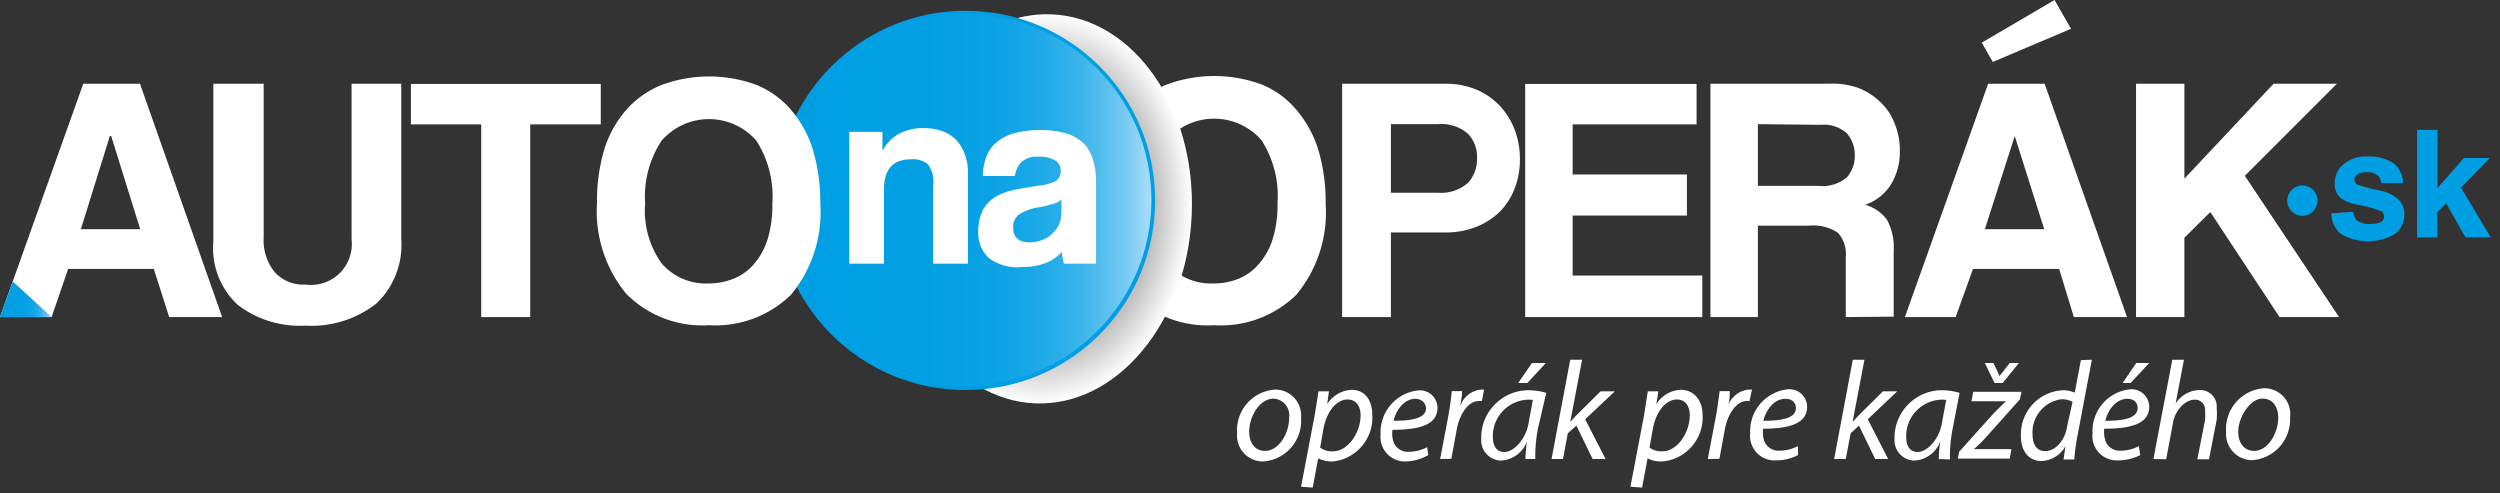 <svg xmlns="http://www.w3.org/2000/svg" xmlns:serif="http://www.serif.com/" fill-rule="evenodd" stroke-linejoin="round" stroke-miterlimit="1.414" clip-rule="evenodd" viewBox="0 0 228 45" width="228" height="45"><rect x="0" y="0" width="228" height="45" fill="#333333" stroke="none"/><path fill="#fff" fill-rule="nonzero" d="M118.656 38.076a3.723 3.723 0 0 1-3.427 4.008l-.069.001a2.356 2.356 0 0 1-2.336-2.546 3.722 3.722 0 0 1 3.427-4.008l.069-.001a2.356 2.356 0 0 1 2.336 2.546zm-4.729 1.302c0 1.022.541 1.744 1.442 1.744 1.263 0 2.205-1.603 2.205-3.046a1.53 1.53 0 0 0-1.443-1.724c-1.323.04-2.224 1.724-2.204 3.066v-.04zM118.656 44.388l1.242-6.513c.121-.741.261-1.563.341-2.184h.962l-.16 1.162a2.807 2.807 0 0 1 2.224-1.302c1.323 0 1.884 1.102 1.884 2.224.174 2.159-1.433 4.088-3.587 4.309a2.785 2.785 0 0 1-1.343-.281l-.501 2.665-1.062-.08zm1.743-3.567c.336.246.748.366 1.163.341 1.363 0 2.525-1.683 2.525-3.307 0-.641-.301-1.423-1.203-1.423-.901 0-1.863.962-2.184 2.666l-.301 1.723zM130.259 41.503a4.337 4.337 0 0 1-2.138.585 2.235 2.235 0 0 1-2.211-2.469 3.844 3.844 0 0 1 3.367-4.008 1.61 1.61 0 0 1 1.824 1.583c0 1.623-1.824 2.004-4.108 2.004-.057.398-.016.804.12 1.182.242.536.796.866 1.383.822a3.615 3.615 0 0 0 1.663-.421l.1.722zm-1.162-5.131c-1.022 0-1.764.982-2.004 2.004 1.663 0 2.966-.22 2.966-1.162-.08-.561-.461-.842-1.022-.842h.06zM131.341 41.863l.762-4.008c.14-.801.24-1.603.3-2.184h.942c0 .441-.1.862-.16 1.343a2.206 2.206 0 0 1 1.884-1.483h.28l-.2 1.042h-.281c-.922 0-1.723 1.102-2.004 2.545l-.501 2.725-1.022.02zM139.117 41.863c.018-.536.064-1.071.14-1.603a2.671 2.671 0 0 1-2.385 1.744A1.852 1.852 0 0 1 135.089 40l-.001-.101c0-2.349 1.92-4.287 4.269-4.308a5.709 5.709 0 0 1 1.663.24l-.741 3.167a13.31 13.31 0 0 0-.26 2.865h-.902zm.681-5.39a2.872 2.872 0 0 0-.741 0 3.318 3.318 0 0 0-2.906 3.386c0 .682.24 1.363 1.062 1.363.822 0 2.004-1.162 2.224-2.806l.361-1.943zm1.182-3.367l-1.683 1.823h-.842l1.263-1.823h1.262zM141.501 41.863l1.704-9.058h1.082l-1.082 5.672.581-.622 2.184-2.164h1.303l-2.705 2.545 1.863 3.627h-1.182l-1.483-3.046-.782.702-.44 2.344h-1.043zM148.696 44.388l1.242-6.513c.12-.741.241-1.563.341-2.184h.962l-.181 1.162a2.767 2.767 0 0 1 2.205-1.302c1.343 0 2.004 1.102 2.004 2.224.172 2.187-1.482 4.129-3.667 4.309a2.724 2.724 0 0 1-1.343-.281l-.501 2.665-1.062-.08zm1.743-3.567c.336.246.747.366 1.163.341 1.362 0 2.505-1.683 2.505-3.307 0-.641-.281-1.423-1.183-1.423s-1.864.962-2.184 2.666l-.301 1.723zM155.75 41.863l.761-4.008c.141-.801.241-1.603.321-2.184h.922c0 .441 0 .862-.161 1.343a2.228 2.228 0 0 1 1.884-1.483h.301l-.221 1.042h-.24c-.922 0-1.724 1.102-2.004 2.545l-.501 2.725-1.062.02zM163.986 41.503a4.31 4.31 0 0 1-2.004.481 2.235 2.235 0 0 1-2.365-2.465 3.843 3.843 0 0 1 3.367-4.008 1.612 1.612 0 0 1 1.824 1.583c0 1.623-1.824 2.004-4.008 2.004-.057.398-.016.804.12 1.182.242.536.796.865 1.383.822a3.525 3.525 0 0 0 1.663-.421l.02.822zm-1.162-5.131c-1.002 0-1.764.982-2.004 2.004 1.663 0 2.966-.22 2.966-1.162-.02-.561-.401-.842-.962-.842zM167.273 41.863l1.703-9.058h1.062l-1.082 5.672.581-.622 2.185-2.164h1.302l-2.685 2.545 1.864 3.627h-1.183l-1.483-3.046-.761.702-.441 2.344h-1.062zM176.812 41.863c.018-.536.064-1.071.14-1.603a2.671 2.671 0 0 1-2.385 1.744A1.852 1.852 0 0 1 172.784 40l-.001-.101c0-2.349 1.92-4.287 4.269-4.308a5.709 5.709 0 0 1 1.663.24l-.621 3.207c-.19.943-.277 1.904-.26 2.865l-1.022-.04zm.681-5.39a2.872 2.872 0 0 0-.741 0 3.318 3.318 0 0 0-2.906 3.386c0 .682.24 1.363 1.062 1.363.822 0 2.004-1.162 2.224-2.806l.361-1.943zM178.675 41.202l2.986-3.327c.521-.561.882-.881 1.283-1.282h-3.146l.16-.862h4.409l-.161.701-2.905 3.247c-.397.457-.825.886-1.283 1.282h3.427l-.16.862h-4.73l.12-.621zm3.227-6.273l-.882-1.823h.782l.561 1.182.922-1.182h.841l-1.483 1.823h-.741zM190.779 32.805l-1.342 7.094a17.804 17.804 0 0 0-.261 2.004h-.982l.181-1.222a2.61 2.61 0 0 1-2.205 1.363c-1.202 0-1.863-.982-1.863-2.245a4.025 4.025 0 0 1 3.827-4.208c.373-.007.742.068 1.082.22l.561-2.966 1.002-.04zm-1.763 3.848a2 2 0 0 0-1.022-.241 3.038 3.038 0 0 0-2.625 3.207c0 .741.26 1.523 1.162 1.523.902 0 1.804-.942 2.004-2.325l.481-2.164zM195.188 41.503a4.388 4.388 0 0 1-2.004.481 2.215 2.215 0 0 1-2.344-2.465 3.823 3.823 0 0 1 3.366-4.008 1.611 1.611 0 0 1 1.804 1.583c0 1.623-1.824 2.004-4.108 2.004-.04.399.008.803.14 1.182.235.533.782.863 1.363.822a3.473 3.473 0 0 0 1.663-.421l.12.822zm-1.182-5.131c-1.002 0-1.764.982-2.004 2.004 1.643 0 2.946-.22 2.946-1.162 0-.561-.381-.842-.942-.842zm2.004-3.266l-1.704 1.823h-.721l1.243-1.823h1.182zM196.391 41.863l1.723-9.058h1.062l-.761 4.008a2.645 2.645 0 0 1 2.204-1.242l.049-.001a1.51 1.51 0 0 1 1.494 1.664c.03.347.03.695 0 1.042l-.701 3.607h-1.062l.701-3.567c.026-.28.026-.561 0-.841a.906.906 0 0 0-.962-1.022c-.822 0-1.844.961-2.004 2.344l-.581 3.086-1.162-.02zM208.855 38.076a3.722 3.722 0 0 1-3.406 3.887l-.067.001a2.375 2.375 0 0 1-2.358-2.546 3.723 3.723 0 0 1 3.427-4.008l.082-.001a2.356 2.356 0 0 1 2.322 2.667zm-4.729 1.302c0 1.022.541 1.744 1.463 1.744 1.242 0 2.184-1.603 2.184-3.046 0-.722-.32-1.724-1.443-1.724-1.122 0-2.224 1.724-2.204 3.066v-.04zM110.74 29.659a9.762 9.762 0 0 1-7.575-2.886 11.863 11.863 0 0 1-2.645-8.296c-.023-1.641.2-3.275.661-4.85a10.03 10.03 0 0 1 2.004-3.647 8.57 8.57 0 0 1 3.207-2.265 12.489 12.489 0 0 1 8.697 0 8.17 8.17 0 0 1 3.146 2.305 10.365 10.365 0 0 1 2.004 3.667c.46 1.589.683 3.236.661 4.89a11.762 11.762 0 0 1-2.665 8.296 9.842 9.842 0 0 1-7.495 2.786zm0-3.808a6.017 6.017 0 0 0 2.245-.44 4.773 4.773 0 0 0 1.843-1.363 6.345 6.345 0 0 0 1.243-2.245c.317-1.066.465-2.174.441-3.286a9.427 9.427 0 0 0-1.463-5.732 5.735 5.735 0 0 0-8.637 0 9.259 9.259 0 0 0-1.503 5.732 8.258 8.258 0 0 0 1.523 5.531 5.37 5.37 0 0 0 4.308 1.803z"/><path fill="#fff" fill-rule="nonzero" d="M122.403 28.918V7.635h9.399a7.303 7.303 0 0 1 2.806.521 6.32 6.32 0 0 1 2.164 1.483 6.82 6.82 0 0 1 1.363 2.185c.325.864.488 1.781.481 2.705a7.243 7.243 0 0 1-.481 2.665 6.154 6.154 0 0 1-1.363 2.124 6.661 6.661 0 0 1-2.164 1.383c-.896.34-1.848.51-2.806.501h-4.95v7.716h-4.449zm8.678-11.343a3.764 3.764 0 0 0 2.785-.882 3.226 3.226 0 0 0 .842-2.304 3.05 3.05 0 0 0-.842-2.205 3.765 3.765 0 0 0-2.785-.861h-4.229v6.252h4.229z" serif:id="_Složená_cesta_2"/><path fill="#fff" fill-rule="nonzero" d="M139.097 28.918V7.655h15.631v3.688h-11.303v4.569h10.421v3.747h-10.421v5.471h11.824v3.788h-16.152z" serif:id="_Složená_cesta_3"/><path fill="#fff" fill-rule="nonzero" d="M168.335 28.918v-5.471a2.926 2.926 0 0 0-.702-2.205 4.006 4.006 0 0 0-2.625-.661h-4.689v8.337h-4.329V7.635h10.802a7.204 7.204 0 0 1 2.685.381 6.19 6.19 0 0 1 2.004 1.282 5.25 5.25 0 0 1 1.323 2.004c.318.783.474 1.621.461 2.465a5.719 5.719 0 0 1-.802 3.046 4.488 4.488 0 0 1-2.365 1.864 3.644 3.644 0 0 1 2.004 1.383 5.26 5.26 0 0 1 .602 2.805v6.012l-4.369.041zm-8.016-17.595v5.631h5.571a3.427 3.427 0 0 0 2.545-.782 2.906 2.906 0 0 0 .721-2.004 2.968 2.968 0 0 0-.721-2.004 3.105 3.105 0 0 0-2.385-.781l-5.731-.06z" serif:id="_Složená_cesta_4"/><path fill="#fff" fill-rule="nonzero" d="M189.136 28.918l-1.342-4.389h-7.856l-1.583 4.389h-4.629l7.595-21.283h5.15l7.515 21.283h-4.85zm-7.395-23.267l-1.001-1.763L187.373 0l1.503 2.625-7.135 3.026zm2.004 6.754l-2.725 8.497h5.411l-2.686-8.497z" serif:id="_Složená_cesta_5"/><path fill="#fff" fill-rule="nonzero" d="M207.894 28.918l-6.313-9.58-2.365 2.345v7.235h-4.409V7.635h4.409v8.657l8.136-8.657h5.772l-8.397 8.397 8.597 12.886h-5.43z" serif:id="_Složená_cesta_6"/><path fill="url(#_Radial1)" d="M81.616 18.439c.439-9.79 6.86-17.465 14.329-17.13 7.469.335 13.177 8.555 12.737 18.345-.439 9.789-6.86 17.465-14.329 17.13-7.469-.336-13.177-8.556-12.737-18.345z"/><circle cx="88.055" cy="18.276" r="17.294" fill="#009fe3" serif:id="_Cesta_2"/><circle cx="88.055" cy="18.236" r="16.954" fill="url(#_Linear2)" serif:id="_Cesta_3"/><circle cx="209.978" cy="18.296" r="1.383" fill="#009fe3" serif:id="_Cesta_4"/><g fill="#fff" fill-rule="nonzero"><path d="M85.109 24.048v-7.174a2.682 2.682 0 0 0-.461-1.864 2.1 2.1 0 0 0-1.583-.481c-1.623 0-2.445.922-2.445 2.745v6.774h-3.166V12.024h3.026v1.743a3.769 3.769 0 0 1 1.463-1.543 4.731 4.731 0 0 1 2.385-.541c.531.002 1.059.09 1.563.261.47.161.901.42 1.262.761.364.378.644.829.822 1.323.21.55.312 1.135.301 1.723v8.297h-3.167z" serif:id="_Složená_cesta_7"/><path d="M97.033 24.048a4.32 4.32 0 0 1-.18-1.082 4.271 4.271 0 0 1-1.483 1.022 6.007 6.007 0 0 1-2.145.36 4.31 4.31 0 0 1-3.046-.821 3.11 3.11 0 0 1-.962-2.365 4.337 4.337 0 0 1 .421-2.004 3.279 3.279 0 0 1 1.143-1.202 5.837 5.837 0 0 1 1.723-.642c.681-.14 1.423-.26 2.204-.38a4.14 4.14 0 0 0 1.604-.441.983.983 0 0 0 .42-.902 1.003 1.003 0 0 0-.541-.982 2.796 2.796 0 0 0-1.463-.321 2.15 2.15 0 0 0-1.563.481 2.27 2.27 0 0 0-.601 1.283h-2.926a4.737 4.737 0 0 1 .301-1.703c.175-.515.487-.972.902-1.323a4.013 4.013 0 0 1 1.603-.862 8.516 8.516 0 0 1 2.425-.3 8.202 8.202 0 0 1 2.384.3 4.02 4.02 0 0 1 1.584.922c.402.414.692.925.841 1.483.193.65.288 1.326.281 2.004v7.475h-2.926zm-.22-5.872a1.485 1.485 0 0 1-.702.401c-.435.13-.876.237-1.322.321a4.453 4.453 0 0 0-1.884.681c-.348.29-.535.731-.501 1.182 0 .882.501 1.343 1.523 1.343.385.001.766-.074 1.122-.22.34-.115.649-.307.902-.562.261-.228.472-.508.621-.821.144-.315.219-.656.221-1.002l.02-1.323z" serif:id="_Složená_cesta_8"/></g><path fill="#fff" fill-rule="nonzero" d="M15.431 28.918l-1.403-4.389H6.212l-1.503 4.389H0L7.595 7.635h5.17l7.495 21.283h-4.829zM10.14 12.405h-.12l-2.645 8.497h5.41l-2.645-8.497z" serif:id="_Složená_cesta_9"/><path fill="url(#_Linear3)" fill-rule="nonzero" d="M4.709 28.918H0l1.162-3.247 3.547 3.247z" serif:id="_Složená_cesta_10"/><path fill="#fff" fill-rule="nonzero" d="M32.064 7.635h4.529v14.208a7.32 7.32 0 0 1-2.285 5.852 9.598 9.598 0 0 1-6.453 2.004 9.338 9.338 0 0 1-6.132-1.864 6.998 6.998 0 0 1-2.264-5.791V7.635h4.589v14.028a4.607 4.607 0 0 0 .982 3.126 3.49 3.49 0 0 0 2.825 1.163 3.725 3.725 0 0 0 4.209-4.109V7.635z" serif:id="_Složená_cesta_11"/><path fill="#fff" fill-rule="nonzero" d="M43.887 28.918V11.343h-6.412V7.655h17.314v3.688h-6.433v17.575h-4.469z" serif:id="_Složená_cesta_12"/><path fill="#fff" fill-rule="nonzero" d="M64.669 29.659a9.76 9.76 0 0 1-7.575-2.886 11.868 11.868 0 0 1-2.646-8.296 16.41 16.41 0 0 1 .662-4.85 10.013 10.013 0 0 1 2.004-3.607 8.559 8.559 0 0 1 3.206-2.265 12.489 12.489 0 0 1 8.697 0 8.323 8.323 0 0 1 3.126 2.265 10.333 10.333 0 0 1 2.004 3.667c.461 1.589.684 3.236.662 4.89a11.763 11.763 0 0 1-2.666 8.296 9.84 9.84 0 0 1-7.474 2.786zm0-3.808a6.016 6.016 0 0 0 2.244-.44 4.776 4.776 0 0 0 1.844-1.323 6.358 6.358 0 0 0 1.242-2.245c.317-1.065.466-2.174.441-3.286a9.416 9.416 0 0 0-1.463-5.731 5.734 5.734 0 0 0-4.318-1.964 5.735 5.735 0 0 0-4.319 1.964 9.26 9.26 0 0 0-1.503 5.731c-.16 1.952.38 3.9 1.523 5.491a5.373 5.373 0 0 0 4.309 1.803z" serif:id="_Složená_cesta_13"/><path fill="#009fe3" fill-rule="nonzero" d="M214.627 19.318c.016.261.106.511.26.722.371.301.849.438 1.323.381.309.01.616-.045.902-.161a.54.54 0 0 0 .32-.501.562.562 0 0 0-.26-.501 11.623 11.623 0 0 0-2.004-.561 4.164 4.164 0 0 1-1.743-.661 1.762 1.762 0 0 1-.501-1.323 2.221 2.221 0 0 1 .801-1.723 3.165 3.165 0 0 1 2.225-.722 4.16 4.16 0 0 1 2.224.541c.617.428.984 1.134.982 1.884h-2.004a.97.97 0 0 0-.2-.581 1.287 1.287 0 0 0-1.063-.401 1.504 1.504 0 0 0-.901.201.58.58 0 0 0-.261.461.501.501 0 0 0 .281.46 13.24 13.24 0 0 0 2.004.542 3.47 3.47 0 0 1 1.703.801c.372.354.577.85.561 1.363a2.207 2.207 0 0 1-.801 1.763 4.874 4.874 0 0 1-5.03 0 2.383 2.383 0 0 1-.822-1.843l2.004-.141zM220.438 11.844h1.864v5.31l2.405-2.745h2.365l-2.626 2.705 2.706 4.529h-2.305l-1.763-3.106-.802.822v2.284h-1.844v-9.799z"/><defs><radialGradient id="_Radial1" cx="0" cy="0" r="1" gradientTransform="matrix(13.527 .607 -.796 17.73 95.127 19.054)" gradientUnits="userSpaceOnUse"><stop offset="0"/><stop offset="1" stop-color="#fff"/></radialGradient><linearGradient id="_Linear2" x2="1" gradientTransform="translate(71.101 18.236) scale(33.907)" gradientUnits="userSpaceOnUse"><stop offset="0" stop-color="#009fe3"/><stop offset=".4" stop-color="#02a0e3"/><stop offset=".55" stop-color="#09a2e4"/><stop offset=".65" stop-color="#14a6e6"/><stop offset=".74" stop-color="#25ade8"/><stop offset=".81" stop-color="#3bb5eb"/><stop offset=".87" stop-color="#57bfee"/><stop offset=".93" stop-color="#77caf2"/><stop offset=".98" stop-color="#9bd8f7"/><stop offset="1" stop-color="#aaddf9"/></linearGradient><linearGradient id="_Linear3" x2="1" gradientTransform="translate(0 27.294) scale(4.709)" gradientUnits="userSpaceOnUse"><stop offset="0" stop-color="#009fe3"/><stop offset=".4" stop-color="#02a0e3"/><stop offset=".55" stop-color="#09a2e4"/><stop offset=".65" stop-color="#14a6e6"/><stop offset=".74" stop-color="#25ade8"/><stop offset=".81" stop-color="#3bb5eb"/><stop offset=".87" stop-color="#57bfee"/><stop offset=".93" stop-color="#77caf2"/><stop offset=".98" stop-color="#9bd8f7"/><stop offset="1" stop-color="#aaddf9"/></linearGradient></defs></svg>
